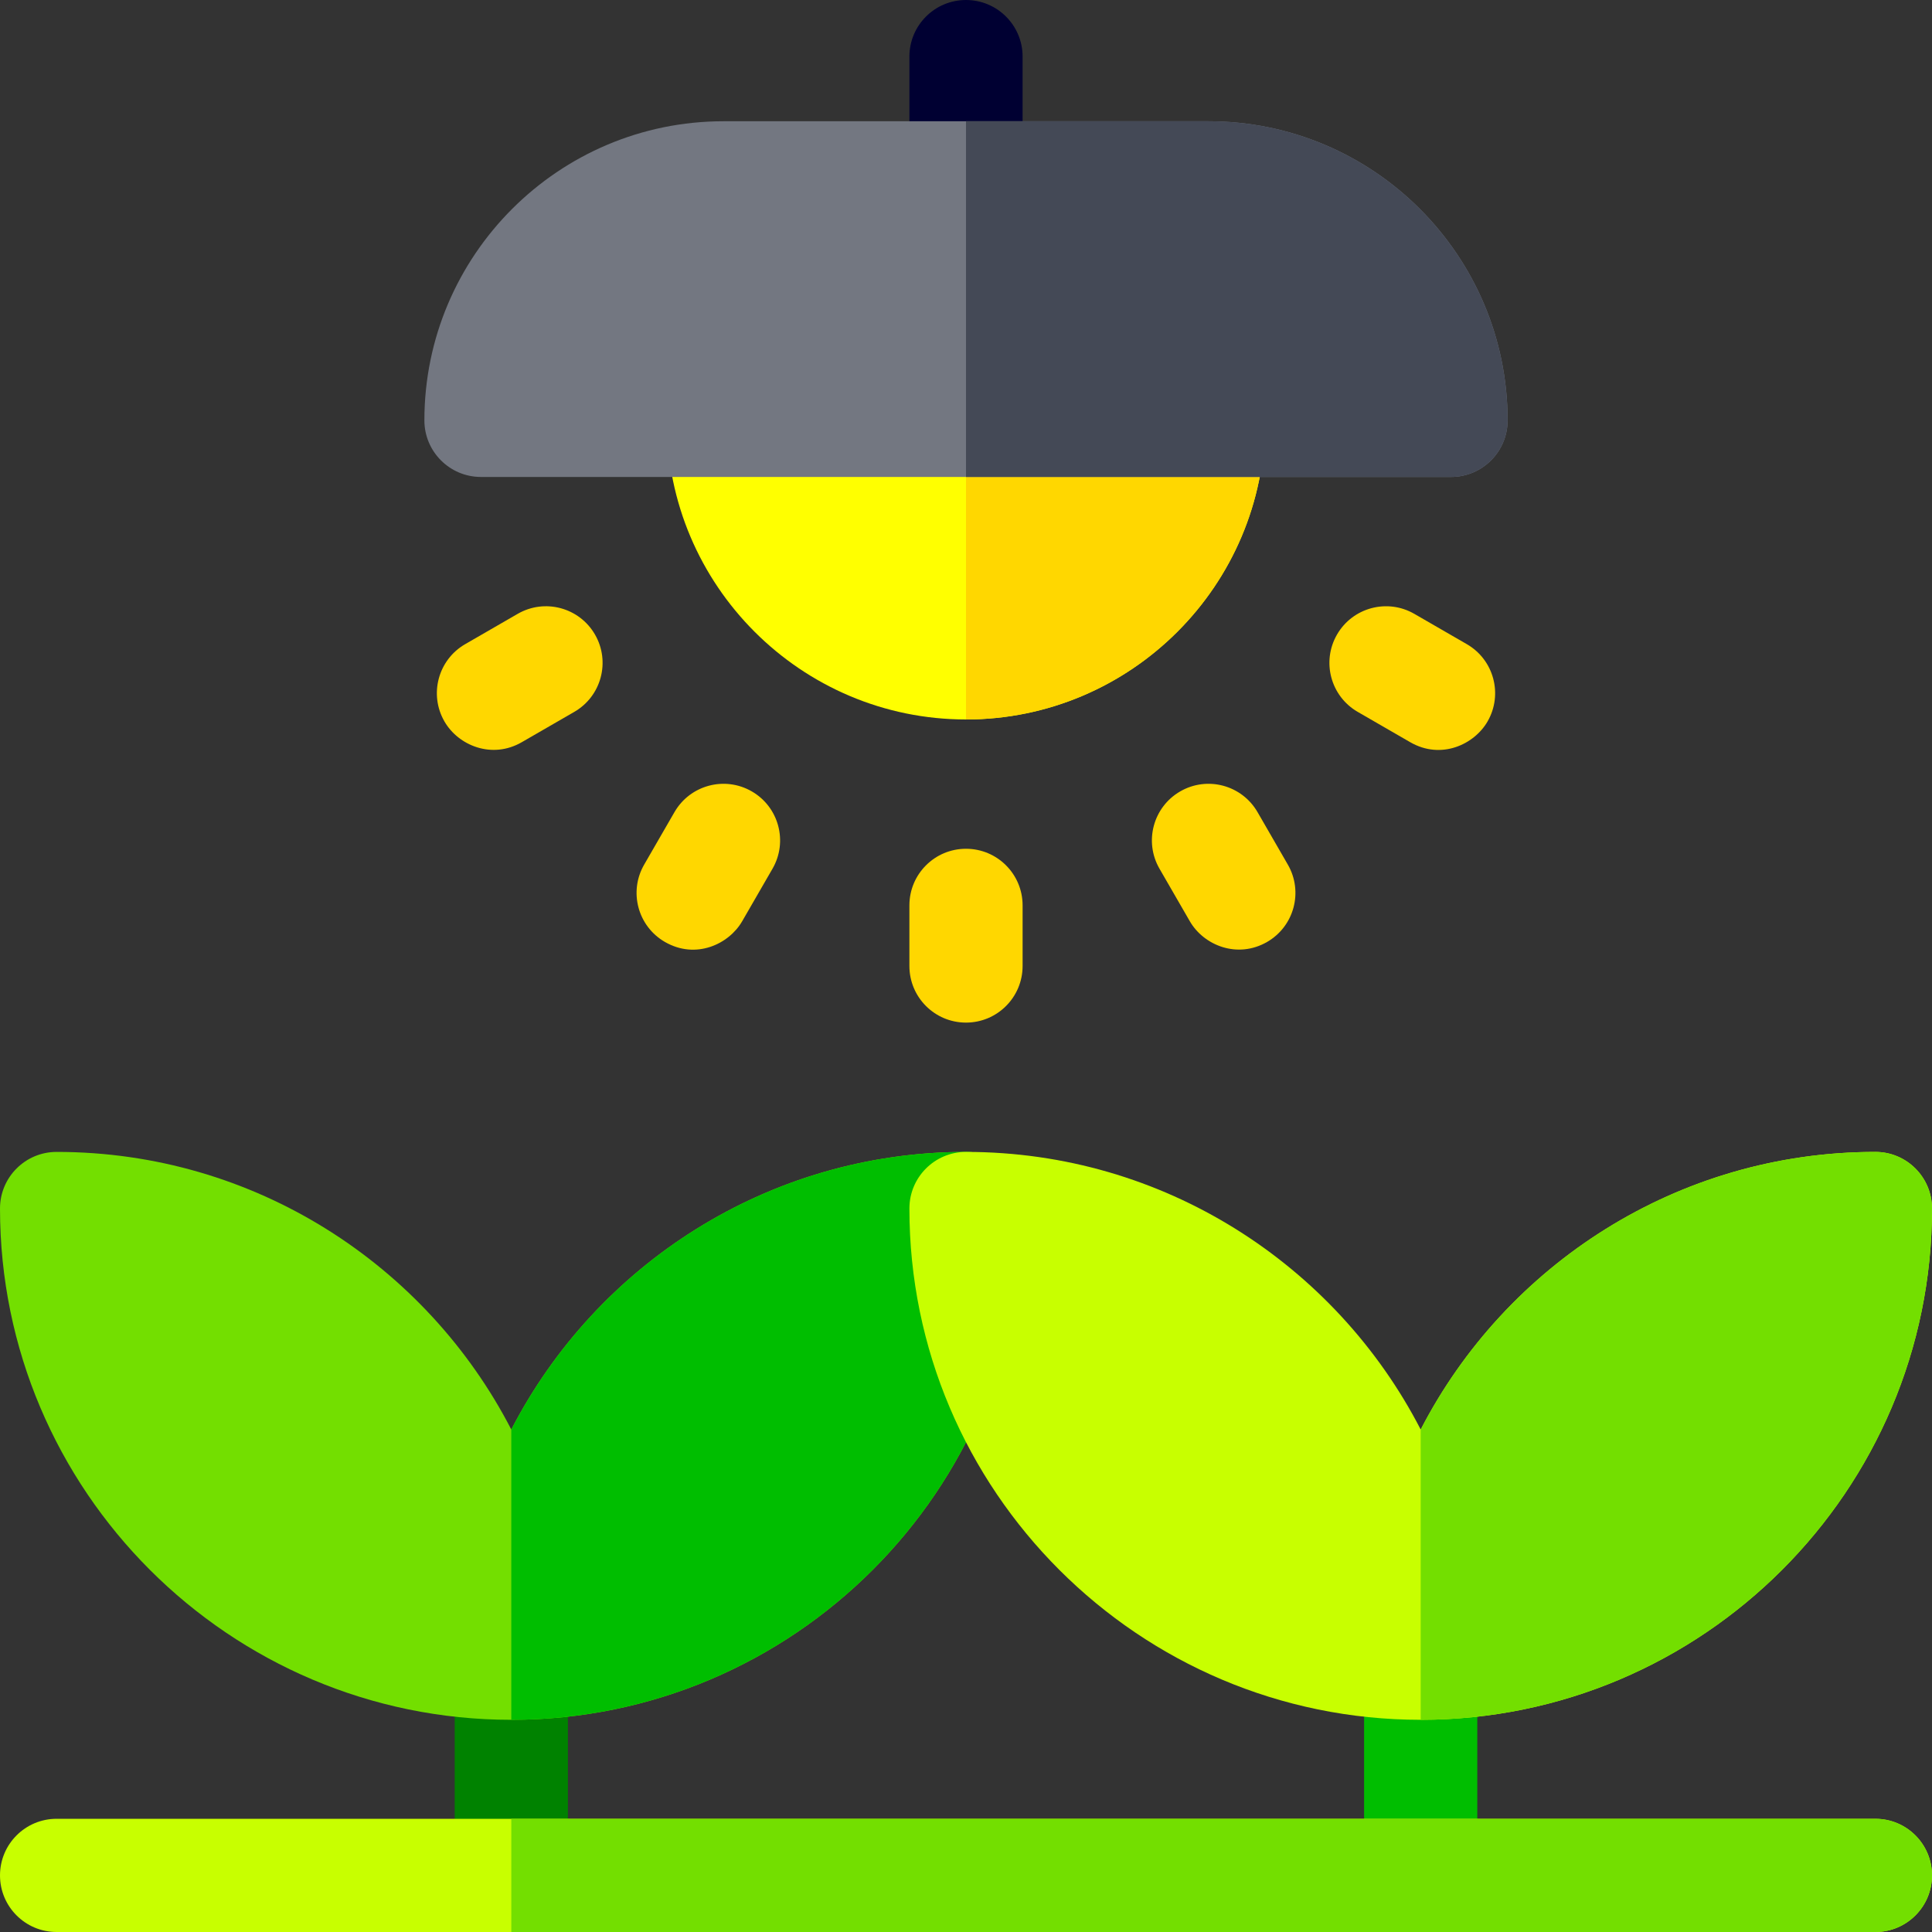<svg id="Layer_1" enable-background="new 0 0 512 512" height="512" viewBox="0 0 512 512" width="512" xmlns="http://www.w3.org/2000/svg"><rect x="0" y="0" width="512" height="512" fill="#333333" stroke="none"/><g><path d="m256 190.667c-43.708 0-79.267-35.559-79.267-79.267 0-8.284 6.716-15 15-15h128.533c8.284 0 15 6.716 15 15 .001 43.708-35.558 79.267-79.266 79.267z" fill="#ff0"/><path d="m335.267 111.4c0-8.284-6.716-15-15-15h-64.267v94.267c43.708 0 79.267-35.559 79.267-79.267z" fill="#ffd700"/><path d="m256 62.133c-8.284 0-15-6.716-15-15v-32.133c0-8.284 6.716-15 15-15s15 6.716 15 15v32.133c0 8.284-6.716 15-15 15z" fill="#000032"/><g fill="#ffd700"><path d="m256 224.933c-8.284 0-15 6.716-15 15v16.067c0 8.284 6.716 15 15 15s15-6.716 15-15v-16.067c0-8.284-6.716-15-15-15z"/><path d="m199.233 209.728c-7.175-4.144-16.348-1.685-20.49 5.49l-8.033 13.914c-4.143 7.174-1.685 16.348 5.49 20.49 8.195 4.733 16.966.614 20.49-5.49l8.033-13.914c4.143-7.175 1.685-16.348-5.49-20.49z"/><path d="m333.257 215.218c-4.143-7.175-13.317-9.632-20.49-5.49-7.175 4.142-9.633 13.316-5.49 20.49l8.033 13.914c3.72 6.443 12.651 10.016 20.49 5.49 7.175-4.142 9.633-13.316 5.49-20.49z"/><path d="m388.724 170.71-13.914-8.034c-7.176-4.143-16.348-1.684-20.49 5.49-4.143 7.174-1.685 16.349 5.49 20.491l13.914 8.034c8.195 4.731 16.966.613 20.49-5.49 4.142-7.175 1.684-16.349-5.49-20.491z"/><path d="m137.19 162.676-13.914 8.034c-7.175 4.142-9.633 13.316-5.49 20.491 3.689 6.39 12.589 10.053 20.49 5.49l13.914-8.034c7.175-4.142 9.633-13.316 5.49-20.491-4.142-7.175-13.32-9.632-20.49-5.49z"/></g><path d="m135.5 512c-8.284 0-15-6.716-15-15v-56.233c0-8.284 6.716-15 15-15s15 6.716 15 15v56.233c0 8.284-6.716 15-15 15z" fill="#008200"/><path d="m256 305.267c-52.416 0-97.974 29.919-120.5 73.574-22.526-43.656-68.084-73.574-120.5-73.574-8.284 0-15 6.716-15 15 0 74.715 60.785 135.5 135.5 135.5s135.5-60.786 135.5-135.5c0-8.285-6.716-15-15-15z" fill="#73df00"/><path d="m135.5 455.767c74.715 0 135.5-60.785 135.5-135.5 0-8.284-6.716-15-15-15-52.416 0-97.974 29.919-120.5 73.574z" fill="#00be00"/><path d="m376.5 512c-8.284 0-15-6.716-15-15v-56.233c0-8.284 6.716-15 15-15s15 6.716 15 15v56.233c0 8.284-6.716 15-15 15z" fill="#00be00"/><path d="m497 305.267c-52.416 0-97.974 29.919-120.5 73.574-22.526-43.656-68.084-73.574-120.5-73.574-8.284 0-15 6.716-15 15 0 74.715 60.785 135.5 135.5 135.5s135.5-60.786 135.5-135.5c0-8.285-6.716-15-15-15z" fill="#c8ff00"/><path d="m376.5 455.767c74.715 0 135.5-60.785 135.5-135.5 0-8.284-6.716-15-15-15-52.416 0-97.974 29.919-120.5 73.574z" fill="#73df00"/><path d="m497 512h-482c-8.284 0-15-6.716-15-15s6.716-15 15-15h482c8.284 0 15 6.716 15 15s-6.716 15-15 15z" fill="#c8ff00"/><path d="m497 482h-361.5v30h361.5c8.284 0 15-6.716 15-15s-6.716-15-15-15z" fill="#73df00"/><path d="m384.533 126.4h-257.066c-8.284 0-15-6.716-15-15 0-43.708 35.559-79.267 79.267-79.267h128.533c43.708 0 79.267 35.559 79.267 79.267-.001 8.284-6.717 15-15.001 15z" fill="#737781"/><path d="m399.533 111.4c0-43.708-35.559-79.267-79.267-79.267h-64.266v94.267h128.533c8.284 0 15-6.716 15-15z" fill="#444956"/></g></svg>